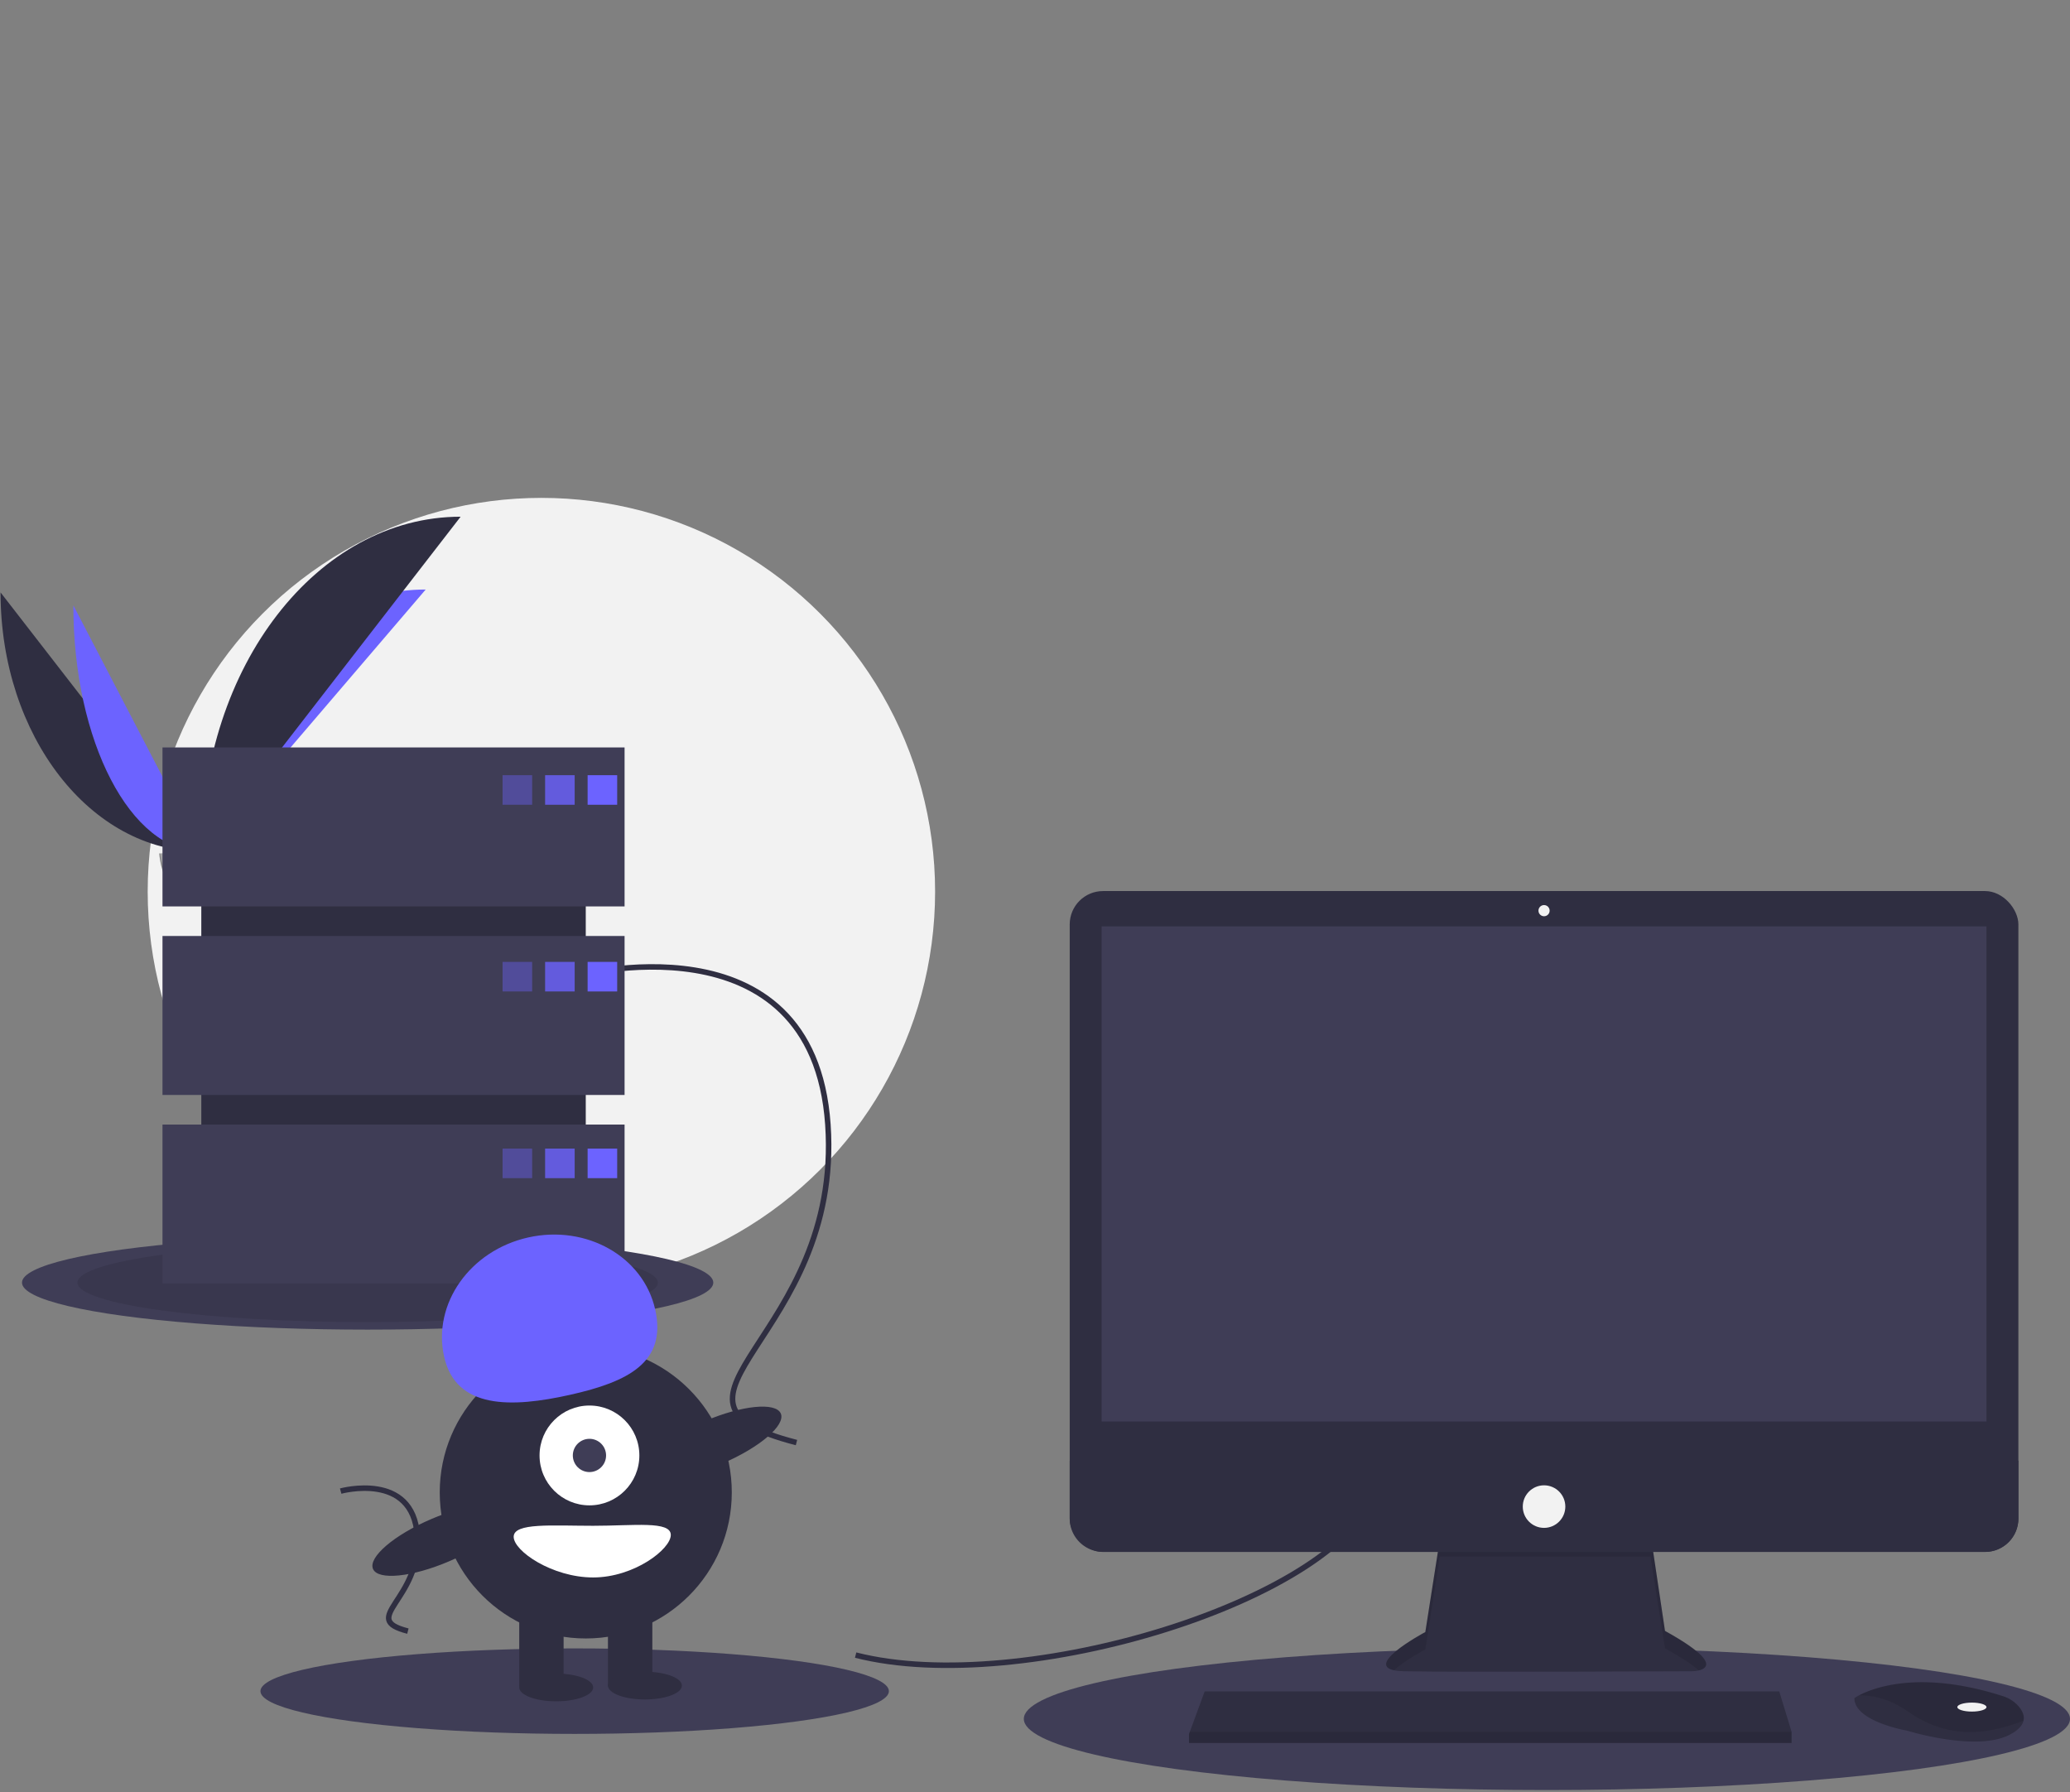 <svg xmlns="http://www.w3.org/2000/svg" viewBox="0 0 752 651">
  <rect x="0" y="0" width="752" height="651" fill="#808080" stroke="none"/>
  <g id="aa03ddf9-f8f2-4819-a4ce-be9b0a220741">
    <circle cx="196.68" cy="323.88" r="143.03" fill="#f2f2f2"/>
    <path d="M.2,215.19c0,52,32.65,94.15,73,94.15" fill="#2f2e41"/>
    <path d="M73.19,309.34c0-52.62,36.43-95.2,81.46-95.2" fill="#6c63ff"/>
    <path d="M26.65,219.91c0,49.43,20.81,89.43,46.54,89.43" fill="#6c63ff"/>
    <path d="M73.19,309.34c0-67.24,42.11-121.65,94.15-121.65" fill="#2f2e41"/>
    <path d="M57.84,310s10.35-.32,13.47-2.54,15.92-4.88,16.69-1.32,15.56,17.72,3.87,17.82-27.15-1.82-30.26-3.72S57.84,310,57.84,310Z" fill="#a8a8a8"/>
    <path d="M92.08,322.73c-11.68.09-27.15-1.82-30.27-3.72-2.37-1.44-3.31-6.63-3.63-9l-.34,0s.65,8.34,3.77,10.24,18.58,3.81,30.26,3.72c3.38,0,4.54-1.23,4.48-3C95.88,322,94.59,322.71,92.08,322.73Z" opacity="0.2" style="isolation:isolate"/>
    <ellipse cx="133.56" cy="465.9" rx="125.57" ry="17.08" fill="#3f3d56"/>
    <ellipse cx="133.56" cy="465.9" rx="105.42" ry="14.34" opacity="0.1" style="isolation:isolate"/>
    <ellipse cx="561.97" cy="624.37" rx="190.03" ry="25.85" fill="#3f3d56"/>
    <ellipse cx="208.77" cy="614.3" rx="114.15" ry="15.53" fill="#3f3d56"/>
    <path d="M310.84,601.2c60.43,15.45,176.6-20.14,189.35-60.43" fill="none" stroke="#2f2e41" stroke-miterlimit="10" stroke-width="2"/>
    <path d="M208.1,354.77s87.29-24.18,92.66,53.72S228.91,508.54,289.35,524" fill="none" stroke="#2f2e41" stroke-miterlimit="10" stroke-width="2"/>
    <path d="M123.76,541.63s26.24-7.27,27.85,16.15-21.59,30.07-3.43,34.71" fill="none" stroke="#2f2e41" stroke-miterlimit="10" stroke-width="2"/>
    <path d="M523.09,559.06l-5.29,33.77s-26,13.84-7.73,14.24,104.57,0,104.57,0,16.68,0-9.77-14.65L599.58,557Z" fill="#2f2e41"/>
    <path d="M506.38,606.71c4.16-3.7,11.42-7.56,11.42-7.56l5.29-33.77,76.49.07,5.29,33.29c6.17,3.42,10,6,12.23,8,3.39-.78,7.11-3.66-12.23-14.37L599.58,557l-76.49,2-5.29,33.77S495.92,604.46,506.38,606.71Z" opacity="0.1" style="isolation:isolate"/>
    <rect x="388.61" y="323.67" width="344.64" height="240.07" rx="12.12" fill="#2f2e41"/>
    <rect x="400.21" y="336.49" width="321.45" height="179.85" fill="#3f3d56"/>
    <circle cx="560.93" cy="330.79" r="2.03" fill="#f2f2f2"/>
    <path d="M733.25,530.58v21a12.12,12.12,0,0,1-12.11,12.12H400.73a12.12,12.12,0,0,1-12.12-12.12h0v-21Z" fill="#2f2e41"/>
    <polygon points="650.85 629.05 650.85 633.12 431.94 633.12 431.94 629.86 432.25 629.05 437.64 614.4 646.38 614.4 650.85 629.05" fill="#2f2e41"/>
    <path d="M735.1,625.06c-.4,1.71-1.91,3.51-5.31,5.21-12.21,6.1-37-1.63-37-1.63s-19.12-3.26-19.12-11.8a15.82,15.82,0,0,1,1.68-1c5.13-2.71,22.14-9.41,52.32.29a12.52,12.52,0,0,1,5.73,3.75C734.59,621.32,735.55,623.13,735.1,625.06Z" fill="#2f2e41"/>
    <path d="M735.1,625.06c-14.94,5.73-28.26,6.15-41.93-3.34-6.89-4.78-13.15-6-17.85-5.88,5.13-2.71,22.14-9.41,52.32.29a12.52,12.52,0,0,1,5.73,3.75C734.59,621.32,735.55,623.13,735.1,625.06Z" opacity="0.1" style="isolation:isolate"/>
    <ellipse cx="716.36" cy="620.09" rx="5.29" ry="1.63" fill="#f2f2f2"/>
    <circle cx="560.93" cy="547.26" r="7.73" fill="#f2f2f2"/>
    <polygon points="650.85 629.05 650.85 633.12 431.94 633.12 431.94 629.86 432.25 629.05 650.85 629.05" opacity="0.1" style="isolation:isolate"/>
    <rect x="73.13" y="287.62" width="139.67" height="162.5" fill="#2f2e41"/>
    <rect x="59.03" y="271.5" width="167.87" height="57.75" fill="#3f3d56"/>
    <rect x="59.03" y="339.99" width="167.87" height="57.75" fill="#3f3d56"/>
    <rect x="59.03" y="408.49" width="167.87" height="57.75" fill="#3f3d56"/>
    <rect x="182.58" y="281.58" width="10.74" height="10.74" fill="#6c63ff" opacity="0.4" style="isolation:isolate"/>
    <rect x="198.03" y="281.58" width="10.74" height="10.74" fill="#6c63ff" opacity="0.8" style="isolation:isolate"/>
    <rect x="213.47" y="281.58" width="10.74" height="10.74" fill="#6c63ff"/>
    <rect x="182.58" y="349.4" width="10.74" height="10.74" fill="#6c63ff" opacity="0.4" style="isolation:isolate"/>
    <rect x="198.03" y="349.4" width="10.74" height="10.74" fill="#6c63ff" opacity="0.8" style="isolation:isolate"/>
    <rect x="213.47" y="349.4" width="10.74" height="10.74" fill="#6c63ff"/>
    <rect x="182.58" y="417.22" width="10.74" height="10.74" fill="#6c63ff" opacity="0.4" style="isolation:isolate"/>
    <rect x="198.03" y="417.22" width="10.74" height="10.74" fill="#6c63ff" opacity="0.8" style="isolation:isolate"/>
    <rect x="213.47" y="417.22" width="10.74" height="10.74" fill="#6c63ff"/>
    <circle cx="212.8" cy="542.11" r="53.05" fill="#2f2e41"/>
    <rect x="188.63" y="583.74" width="16.12" height="28.87" fill="#2f2e41"/>
    <rect x="220.86" y="583.74" width="16.12" height="28.87" fill="#2f2e41"/>
    <ellipse cx="202.06" cy="612.95" rx="13.43" ry="5.04" fill="#2f2e41"/>
    <ellipse cx="234.29" cy="612.28" rx="13.43" ry="5.04" fill="#2f2e41"/>
    <circle cx="214.14" cy="528.68" r="18.13" fill="#fff"/>
    <circle cx="214.14" cy="528.68" r="6.04" fill="#3f3d56"/>
    <path d="M161.34,492.78c-4.28-19.18,9.41-38.57,30.58-43.29s41.81,7,46.1,26.17-9.75,26.26-30.93,31S165.62,512,161.34,492.78Z" fill="#6c63ff"/>
    <ellipse cx="259.28" cy="523.88" rx="26.52" ry="8.33" transform="translate(-185.22 144.28) rotate(-23.17)" fill="#2f2e41"/>
    <ellipse cx="159.9" cy="559.46" rx="26.52" ry="8.33" transform="translate(-207.24 108.05) rotate(-23.17)" fill="#2f2e41"/>
    <path d="M243.69,557.56c0,5.19-13.37,15.44-28.21,15.44s-28.87-9.58-28.87-14.77,14-4,28.87-4S243.69,552.36,243.69,557.56Z" fill="#fff"/>
  </g>
  <g id="b6a0220b-322a-435e-9212-1568a8115194">
    <rect x="1.05" width="751" height="650.22" fill="#fff" opacity="0"/>
  </g>
</svg>